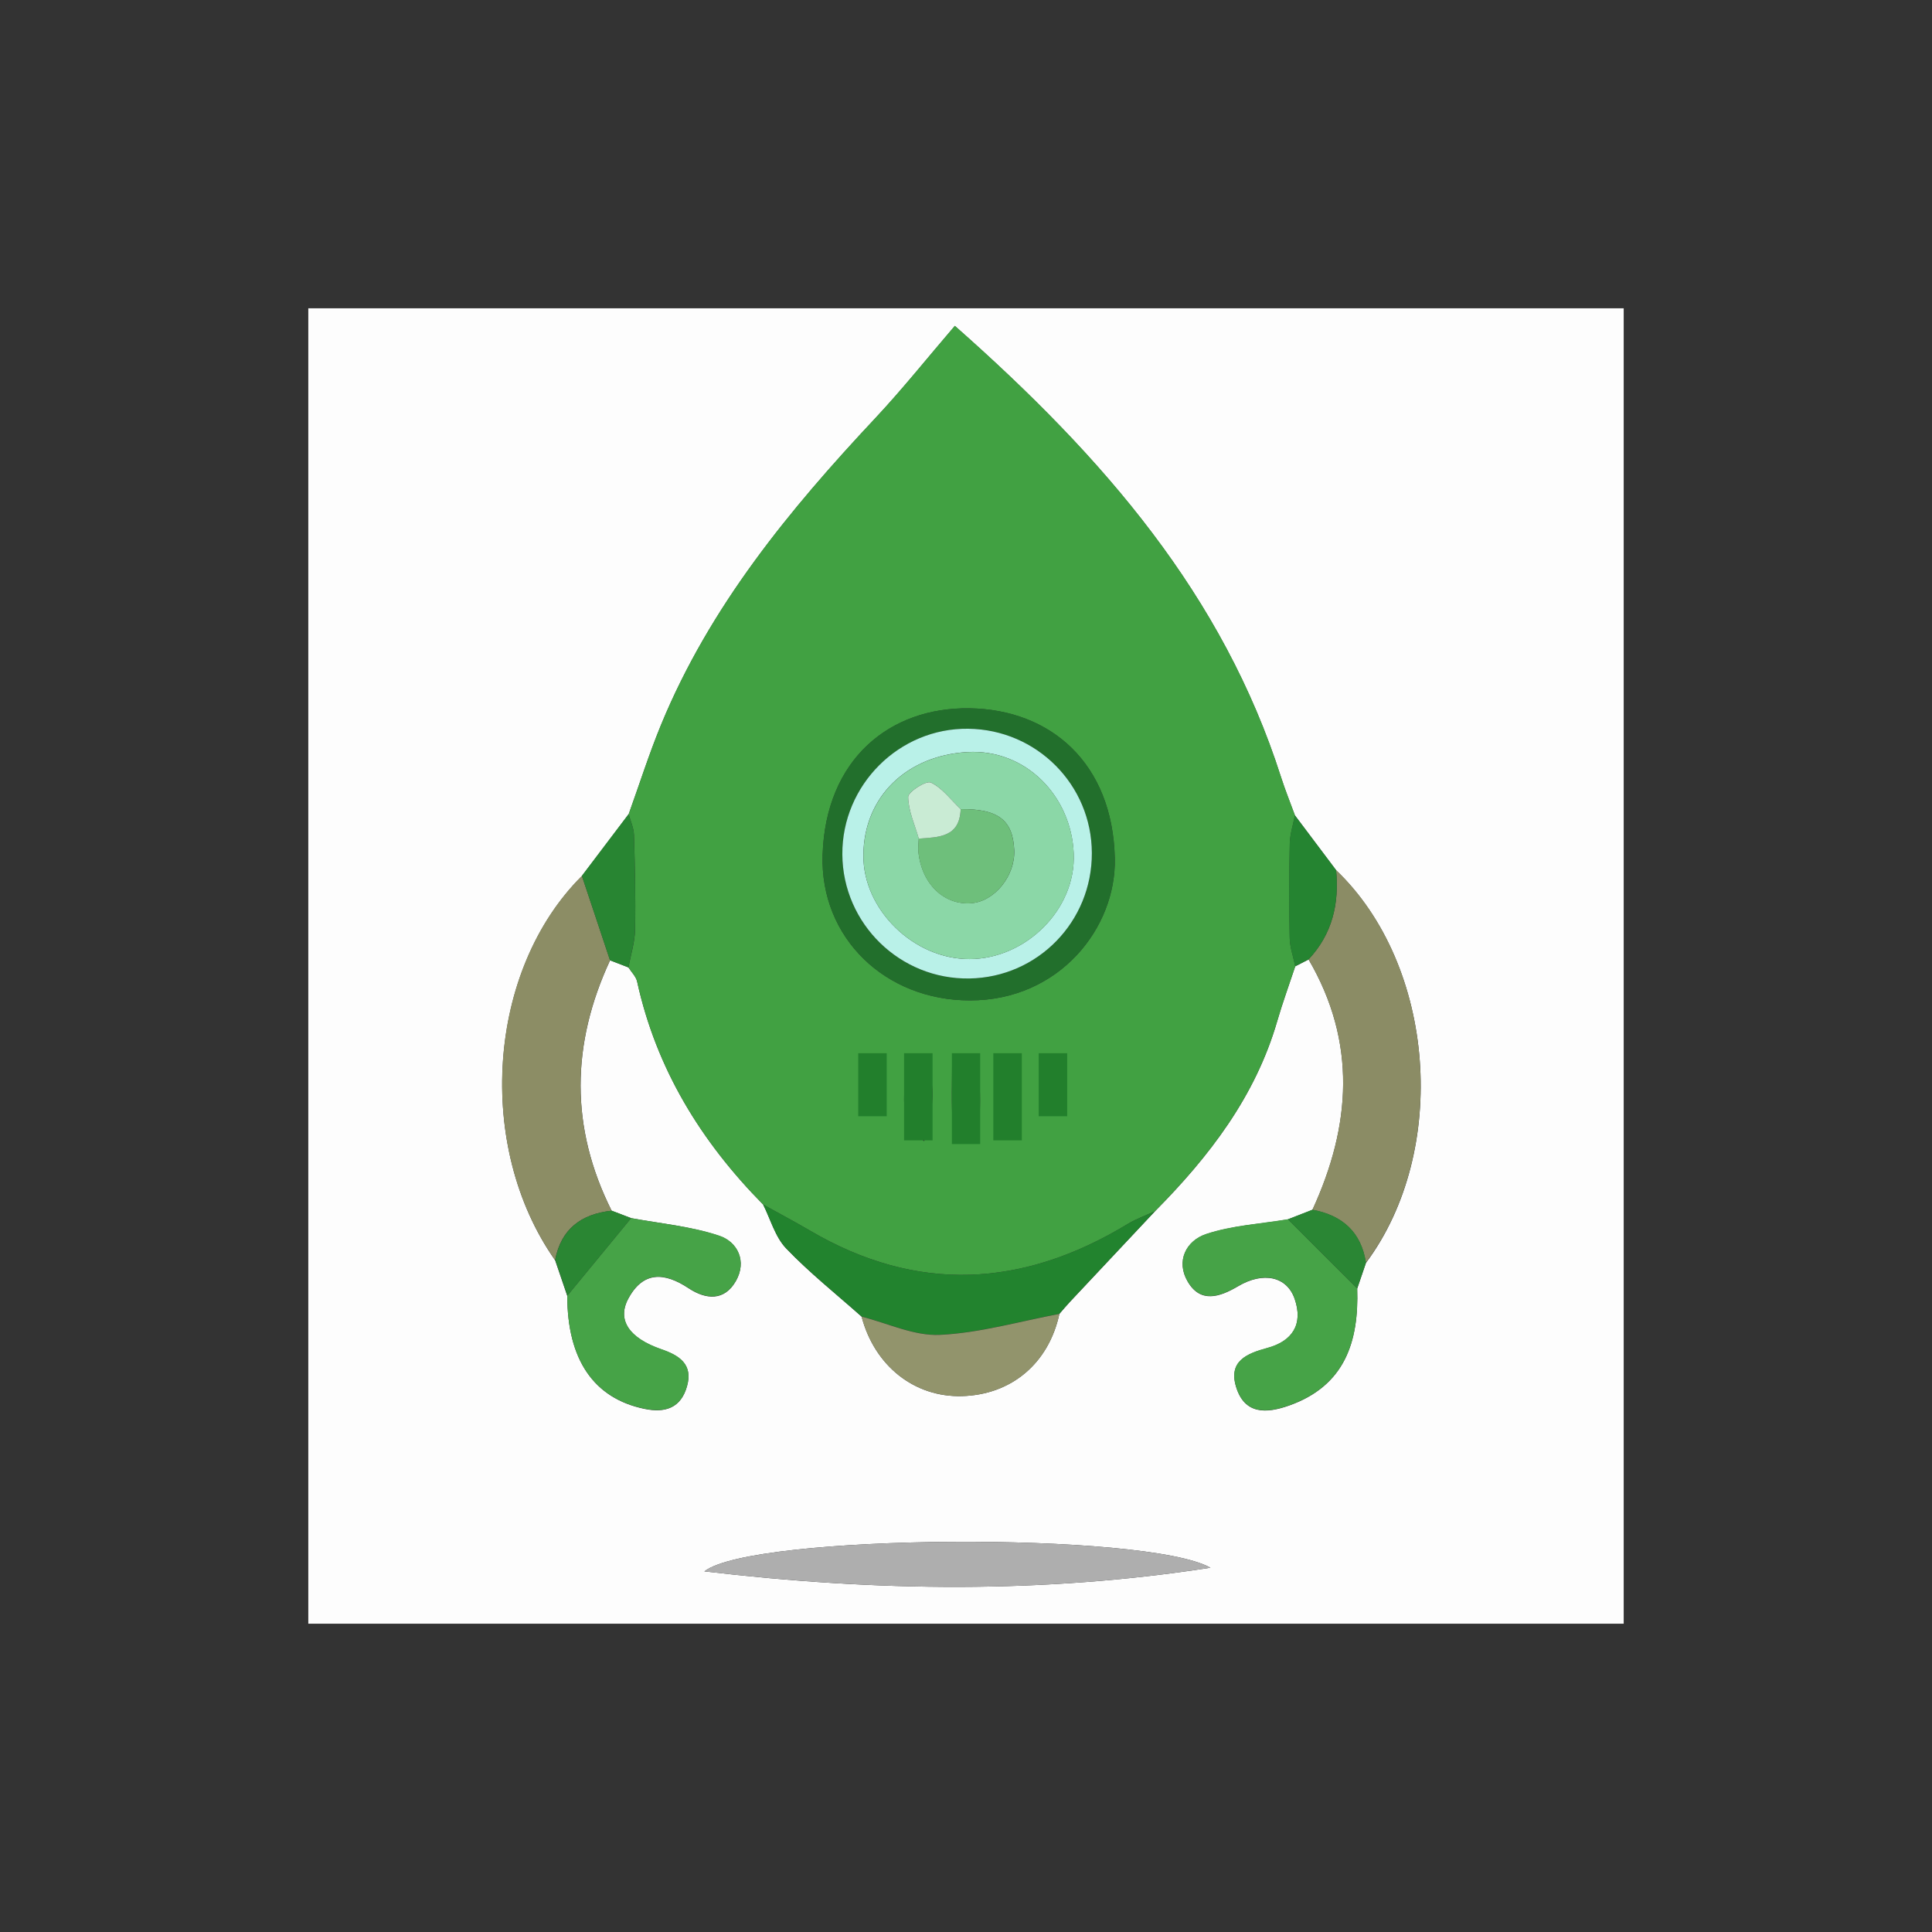 <?xml version="1.0" encoding="utf-8"?>
<!-- Generator: Adobe Illustrator 24.1.2, SVG Export Plug-In . SVG Version: 6.00 Build 0)  -->
<svg version="1.1" id="Layer_1" xmlns="http://www.w3.org/2000/svg" xmlns:xlink="http://www.w3.org/1999/xlink" x="0px" y="0px"
	 viewBox="0 0 282 282" style="enable-background:new 0 0 282 282;" xml:space="preserve">
<rect x="0" y="0" width="282" height="282" fill="#333333" stroke="none"/>
<style type="text/css">
	.st0{fill:#FDFDFD;}
	.st1{fill:#41A142;}
	.st2{fill:#8B8C65;}
	.st3{fill:#8C8D65;}
	.st4{fill:#22832E;}
	.st5{fill:#AEAEAE;}
	.st6{fill:#46A347;}
	.st7{fill:#92946C;}
	.st8{fill:#288532;}
	.st9{fill:#258431;}
	.st10{fill:#2A8633;}
	.st11{fill:#2A8634;}
	.st12{fill:#226F2C;}
	.st13{fill:#B9F1E8;}
	.st14{fill:#8BD7A7;}
	.st15{fill:#6EBF7B;}
	.st16{fill:#C9EBD4;}
	.st17{fill:#227F2C;}
</style>
<path class="st0" d="M45,45c64,0,128,0,192,0c0,64,0,128,0,192c-64,0-128,0-192,0C45,173,45,109,45,45z M92.12,177.8
	c-0.95-0.36-1.9-0.72-2.84-1.08c-6.1-12.15-5.91-24.33-0.23-36.55c0.89,0.35,1.78,0.69,2.68,1.04c0.44,0.69,1.11,1.33,1.27,2.08
	c2.8,12.74,9.33,23.35,18.39,32.53c1.09,2.17,1.76,4.74,3.37,6.42c3.41,3.56,7.31,6.65,11,9.94c1.9,7.19,7.7,11.78,14.64,11.6
	c7.23-0.19,12.67-4.78,14.23-12c0.5-0.57,0.98-1.15,1.5-1.71c4.14-4.42,8.29-8.84,12.44-13.25c7.92-8,14.66-16.74,17.86-27.78
	c0.78-2.69,1.75-5.33,2.63-7.99c0.65-0.33,1.3-0.67,1.95-1c7.05,12.07,6.21,24.27,0.56,36.54c-1.2,0.47-2.39,0.93-3.59,1.4
	c-3.99,0.67-8.13,0.88-11.93,2.15c-2.91,0.97-4.45,3.93-2.69,6.93c1.86,3.17,4.62,2.29,7.35,0.68c3.7-2.19,7.13-1.42,8.26,1.84
	c1.29,3.73-0.34,6.19-4,7.18c-3.02,0.81-5.68,1.94-4.55,5.66c1.24,4.07,4.44,3.9,7.74,2.73c8.13-2.88,10.2-9.3,9.94-17.07
	c0.43-1.25,0.85-2.5,1.28-3.75c12.22-16.41,10.16-43.43-4.35-57.31c-2.01-2.67-4.02-5.34-6.02-8.01c-0.68-1.86-1.43-3.7-2.03-5.58
	c-8.46-26.47-25.75-46.56-47.61-65.86c-3.99,4.65-7.62,9.21-11.59,13.45c-12.59,13.43-24.19,27.53-31.29,44.77
	c-1.76,4.28-3.16,8.7-4.73,13.06c-2.27,3-4.55,6-6.82,9.01c-13.81,13.74-15.61,39.46-3.91,56.09c0.59,1.73,1.18,3.46,1.77,5.2
	c0.02,9.33,3.88,14.94,11.24,16.48c3.06,0.64,5.35-0.12,6.24-3.3c0.89-3.17-1.09-4.48-3.73-5.38c-4.74-1.63-6.53-4.29-4.83-7.42
	c2.19-4.05,5.3-3.81,8.79-1.5c2.51,1.66,5.21,1.91,6.9-1.05c1.65-2.89,0.25-5.71-2.42-6.6C100.87,178.99,96.43,178.6,92.12,177.8z
	 M176.68,228.83c-9.37-5.29-66.83-4.97-73.87,0.53C128.09,232.34,152.4,232.6,176.68,228.83z"/>
<path class="st1" d="M111.39,175.82c-9.06-9.19-15.59-19.8-18.39-32.53c-0.16-0.75-0.84-1.39-1.27-2.08
	c0.34-1.84,0.94-3.68,0.97-5.53c0.09-4.6-0.02-9.21-0.16-13.81c-0.03-1.02-0.51-2.03-0.78-3.04c1.57-4.36,2.97-8.78,4.73-13.06
	c7.1-17.24,18.7-31.34,31.29-44.77c3.97-4.24,7.6-8.8,11.59-13.45c21.86,19.3,39.15,39.39,47.61,65.86c0.6,1.88,1.35,3.72,2.03,5.58
	c-0.26,1.38-0.72,2.77-0.75,4.15c-0.1,4.59-0.11,9.18-0.01,13.76c0.03,1.38,0.53,2.76,0.81,4.13c-0.88,2.66-1.85,5.3-2.63,7.99
	c-3.2,11.04-9.94,19.78-17.86,27.78c-1.33,0.61-2.73,1.1-3.97,1.86c-15.29,9.28-30.73,10.16-46.4,0.95
	C115.96,178.3,113.66,177.08,111.39,175.82z M141.59,146.02c13.05,0,21.35-10.6,21.13-20.72c-0.3-13.92-9.39-21.73-21.18-21.91
	c-11.68-0.18-21.03,7.44-21.47,21.41C119.69,136.9,129.24,146.04,141.59,146.02z M140.78,153.86c-0.6,0.22-1.2,0.43-1.8,0.65
	c0,3.26-0.16,6.54,0.1,9.78c0.07,0.91,1.36,1.72,2.09,2.58c0.59-0.83,1.62-1.62,1.7-2.5c0.23-2.46,0.28-4.99-0.03-7.44
	C142.7,155.84,141.5,154.88,140.78,153.86z M148.95,154.46c-0.57-0.22-1.14-0.44-1.71-0.65c-0.74,1.25-2.05,2.48-2.09,3.74
	c-0.08,2.69,0.51,5.4,0.82,8.1c0.99-0.5,2.79-0.93,2.84-1.51C149.1,160.93,148.95,157.68,148.95,154.46z M134.9,166.58
	c2.25-7.92,1.46-11.3-2.92-12.13C132.81,158.4,130.13,162.89,134.9,166.58z M152.51,161.8c4.05-0.04,3.61-2.84,3.29-5.1
	c-0.13-0.92-1.55-1.66-2.38-2.48c-0.48,1.56-1.1,3.09-1.38,4.68C151.89,159.76,152.32,160.73,152.51,161.8z M126.86,161.73
	c0.71-0.06,1.42-0.12,2.12-0.18c-0.13-2.45-0.25-4.9-0.38-7.36c-0.58,0.02-1.16,0.05-1.75,0.07
	C126.86,156.75,126.86,159.24,126.86,161.73z"/>
<path class="st2" d="M195.02,127c14.52,13.88,16.57,40.9,4.35,57.31c-0.7-4.5-3.46-6.92-7.81-7.73c5.65-12.27,6.49-24.47-0.56-36.54
	C194.47,136.34,195.5,131.9,195.02,127z"/>
<path class="st3" d="M89.04,140.17c-5.68,12.22-5.87,24.4,0.23,36.55c-4.43,0.48-7.38,2.65-8.25,7.21
	c-11.7-16.63-9.91-42.35,3.91-56.09C86.31,131.94,87.67,136.06,89.04,140.17z"/>
<path class="st4" d="M111.39,175.82c2.27,1.26,4.57,2.48,6.81,3.79c15.67,9.21,31.1,8.33,46.4-0.95c1.24-0.75,2.64-1.24,3.97-1.86
	c-4.14,4.42-8.29,8.83-12.44,13.25c-0.52,0.55-1,1.14-1.5,1.71c-5.81,1.09-11.59,2.78-17.44,3.06c-3.76,0.18-7.62-1.7-11.43-2.66
	c-3.7-3.28-7.59-6.38-11-9.94C113.15,180.56,112.48,177.99,111.39,175.82z"/>
<path class="st5" d="M176.68,228.83c-24.29,3.77-48.59,3.5-73.87,0.53C109.85,223.86,167.31,223.54,176.68,228.83z"/>
<path class="st6" d="M198.1,188.06c0.26,7.77-1.81,14.19-9.94,17.07c-3.3,1.17-6.5,1.34-7.74-2.73c-1.13-3.72,1.53-4.84,4.55-5.66
	c3.66-0.98,5.29-3.45,4-7.18c-1.13-3.26-4.55-4.03-8.26-1.84c-2.73,1.61-5.49,2.48-7.35-0.68c-1.76-3-0.22-5.96,2.69-6.93
	c3.79-1.26,7.94-1.48,11.93-2.15C191.35,181.34,194.73,184.7,198.1,188.06z"/>
<path class="st6" d="M92.12,177.8c4.31,0.8,8.76,1.19,12.87,2.56c2.67,0.89,4.07,3.71,2.42,6.6c-1.69,2.95-4.39,2.7-6.9,1.05
	c-3.49-2.31-6.6-2.55-8.79,1.5c-1.7,3.13,0.1,5.79,4.83,7.42c2.64,0.91,4.62,2.21,3.73,5.38c-0.89,3.18-3.17,3.94-6.24,3.3
	c-7.37-1.54-11.23-7.15-11.24-16.48C85.91,185.35,89.01,181.57,92.12,177.8z"/>
<path class="st7" d="M125.76,192.18c3.81,0.96,7.67,2.84,11.43,2.66c5.85-0.28,11.63-1.97,17.44-3.06c-1.56,7.22-7,11.81-14.23,12
	C133.45,203.95,127.66,199.36,125.76,192.18z"/>
<path class="st8" d="M89.04,140.17c-1.37-4.11-2.74-8.22-4.11-12.34c2.27-3,4.55-6.01,6.82-9.01c0.27,1.01,0.75,2.02,0.78,3.04
	c0.14,4.6,0.25,9.21,0.16,13.81c-0.04,1.85-0.63,3.69-0.97,5.53C90.83,140.86,89.94,140.52,89.04,140.17z"/>
<path class="st9" d="M195.02,127c0.47,4.9-0.56,9.35-4.02,13.04c-0.65,0.33-1.3,0.67-1.95,1c-0.28-1.38-0.78-2.75-0.81-4.13
	c-0.1-4.59-0.09-9.18,0.01-13.76c0.03-1.39,0.49-2.77,0.75-4.15C191.01,121.66,193.01,124.33,195.02,127z"/>
<path class="st10" d="M92.12,177.8c-3.1,3.77-6.21,7.55-9.31,11.32c-0.59-1.73-1.18-3.46-1.77-5.2c0.87-4.55,3.82-6.72,8.25-7.21
	C90.22,177.08,91.17,177.44,92.12,177.8z"/>
<path class="st11" d="M198.1,188.06c-3.37-3.36-6.75-6.73-10.12-10.09c1.2-0.47,2.39-0.93,3.59-1.4c4.35,0.81,7.11,3.23,7.81,7.73
	C198.95,185.56,198.53,186.81,198.1,188.06z"/>
<path class="st12" d="M141.59,146.02c-12.35,0.02-21.9-9.11-21.52-21.23c0.44-13.97,9.79-21.59,21.47-21.41
	c11.79,0.18,20.88,7.99,21.18,21.91C162.94,135.41,154.64,146.02,141.59,146.02z M122.95,124.7c0.05,10.13,8.42,18.3,18.57,18.12
	c9.96-0.17,17.88-8.3,17.85-18.31c-0.03-9.97-8.04-18.02-18.04-18.14C131.25,106.24,122.9,114.57,122.95,124.7z"/>
<path class="st13" d="M122.95,124.7c-0.05-10.13,8.3-18.46,18.38-18.33c10,0.12,18.01,8.18,18.04,18.14
	c0.03,10.01-7.89,18.14-17.85,18.31C131.38,143,123.01,134.83,122.95,124.7z M141.53,139.99c8.13-0.02,15.54-7.19,15.19-15.42
	c-0.35-8.39-7.01-15.27-15.51-14.8c-8.75,0.49-15.14,6.41-15.19,15.08C125.98,132.79,133.39,140.02,141.53,139.99z"/>
<path class="st14" d="M141.53,139.99c-8.15,0.02-15.55-7.2-15.5-15.13c0.05-8.67,6.44-14.6,15.19-15.08
	c8.49-0.47,15.16,6.4,15.51,14.8C157.07,132.8,149.67,139.97,141.53,139.99z M140.22,118.11c-1.42-1.36-2.67-3.08-4.35-3.9
	c-0.67-0.32-3.31,1.35-3.31,2.1c0.01,2.03,0.97,4.06,1.55,6.09c-0.02,0.66-0.12,1.34-0.05,1.99c0.49,4.65,3.76,7.77,7.75,7.44
	c3.39-0.28,6.39-4.01,6.23-7.75C147.85,119.7,145.68,118.04,140.22,118.11z"/>
<path class="st15" d="M140.22,118.11c5.46-0.07,7.63,1.59,7.81,5.98c0.16,3.74-2.84,7.47-6.23,7.75c-3.99,0.33-7.26-2.79-7.75-7.44
	c-0.07-0.66,0.03-1.33,0.05-2C137,122.19,140.08,122.24,140.22,118.11z"/>
<path class="st16" d="M140.22,118.11c-0.14,4.13-3.22,4.08-6.11,4.3c-0.58-2.03-1.53-4.06-1.55-6.09c0-0.75,2.64-2.43,3.31-2.1
	C137.55,115.03,138.8,116.75,140.22,118.11z"/>
<rect x="131.96" y="153.73" class="st17" width="4.16" height="12.72"/>
<rect x="144.99" y="153.73" class="st17" width="4.16" height="12.72"/>
<rect x="138.94" y="153.73" class="st17" width="4.13" height="13.26"/>
<rect x="126.01" y="154.04" class="st1" width="3.41" height="8.41"/>
<rect x="151.61" y="154.04" class="st1" width="4.61" height="8.41"/>
<rect x="151.61" y="153.73" class="st17" width="4.16" height="9.2"/>
<rect x="125.27" y="153.73" class="st17" width="4.16" height="9.2"/>
</svg>
